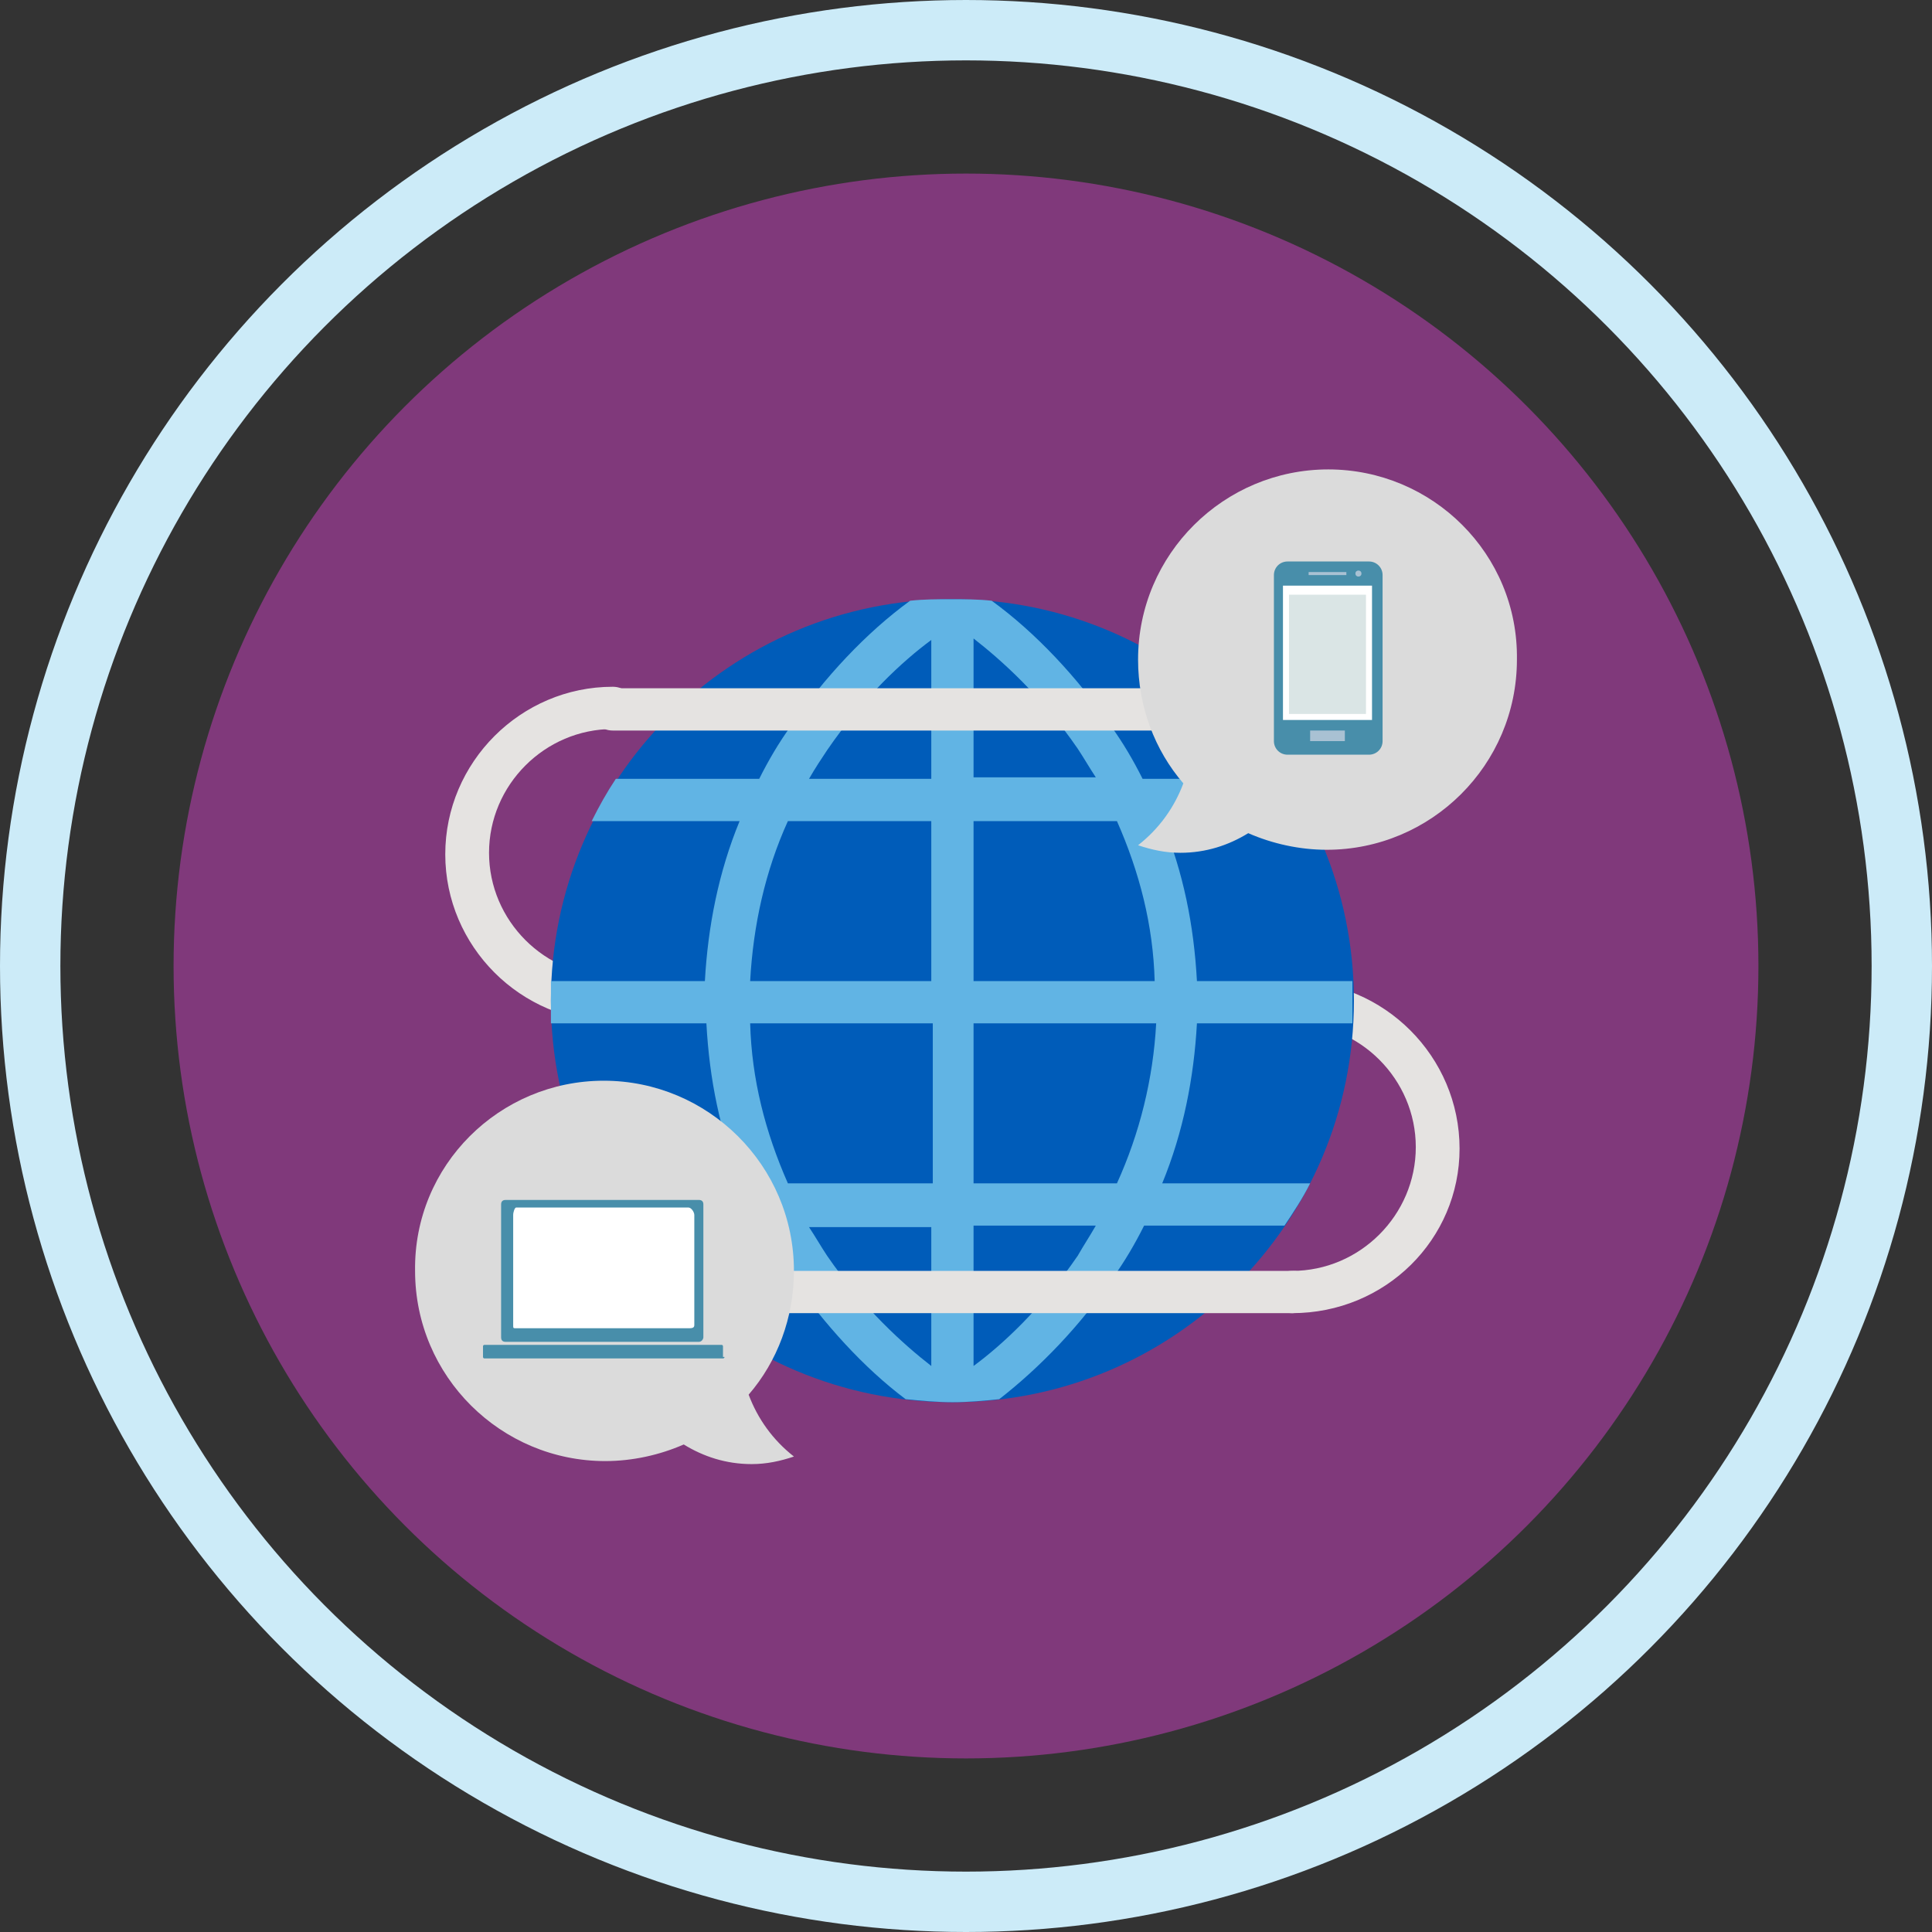 <?xml version="1.0" encoding="utf-8"?>
<!-- Generator: Adobe Illustrator 19.0.0, SVG Export Plug-In . SVG Version: 6.00 Build 0)  -->
<svg version="1.1" id="Layer_1" xmlns="http://www.w3.org/2000/svg" xmlns:xlink="http://www.w3.org/1999/xlink" x="0px" y="0px"
	 viewBox="-10 12 128 128" style="enable-background:new -10 12 128 128;" xml:space="preserve">
<rect x="-10" y="12" width="128" height="128" fill="#333333" stroke="none"/>
<style type="text/css">
	.st0{fill:none;stroke:#CCEBF8;stroke-width:4;stroke-miterlimit:10;}
	.st1{fill:#80397B;}
	.st2{fill:#E5E3E1;}
	.st3{fill:#005CB9;}
	.st4{fill:#61B4E4;}
	.st5{fill:#DBDBDB;}
	.st6{fill:#488EAA;}
	.st7{fill:#FFFFFF;}
	.st8{fill:#A9C1D3;}
	.st9{fill:#DAE5E5;}
</style>
<g id="Layer_1_1_">
	<circle id="XMLID_1_" class="st0" cx="54" cy="76" r="62"/>
</g>
<g id="Layer_2">
	<circle id="XMLID_2_" class="st1" cx="54" cy="76" r="52.5"/>
</g>
<g id="Layer_3">
	<g id="XMLID_44_">
		<path id="XMLID_98_" class="st2" d="M75.6,99c-0.8,0-1.4-0.6-1.4-1.4s0.6-1.4,1.4-1.4c4.5,0,8.2-3.7,8.2-8.2s-3.7-8.2-8.2-8.2
			c-0.8,0-1.4-0.6-1.4-1.4s0.6-1.4,1.4-1.4c6.1,0,11.1,5,11.1,11.1C86.7,94.1,81.8,99,75.6,99L75.6,99z"/>
		<path id="XMLID_95_" class="st2" d="M30.6,79.7c-6.1,0-11.1-5-11.1-11.1s5-11.1,11.1-11.1c0.8,0,1.4,0.6,1.4,1.4
			c0,0.8-0.6,1.4-1.4,1.4c-4.5,0-8.2,3.7-8.2,8.2s3.7,8.2,8.2,8.2c0.8,0,1.4,0.6,1.4,1.4C32,79.1,31.3,79.7,30.6,79.7L30.6,79.7z"/>
		<path id="XMLID_92_" class="st3" d="M79.7,78.3c0,14.7-11.9,26.6-26.6,26.6S26.5,93,26.5,78.3s11.9-26.6,26.6-26.6
			C67.8,51.7,79.7,63.6,79.7,78.3L79.7,78.3z"/>
		<path id="XMLID_81_" class="st4" d="M79.6,79.8c0-0.5,0-1,0-1.5c0-0.4,0-0.8,0-1.3H69.3c-0.2-3.7-0.9-7.2-2.3-10.6h9.8
			c-0.5-1-1-1.9-1.6-2.8h-9.5c-0.6-1.2-1.3-2.4-2.1-3.5c-2.2-3.2-5-6.2-7.9-8.3c-0.9-0.1-1.8-0.1-2.7-0.1s-1.8,0-2.7,0.1
			c-2.9,2.1-5.7,5.1-7.9,8.3c-0.8,1.1-1.5,2.3-2.1,3.5h-9.5c-0.6,0.9-1.1,1.8-1.6,2.8H39c-1.4,3.4-2.1,7-2.3,10.6H26.5
			c0,0.4,0,0.8,0,1.3s0,1,0,1.5h10.3c0.2,3.7,0.9,7.2,2.3,10.6h-9.7c0.5,1,1.1,1.9,1.7,2.8h9.3c0.6,1.2,1.3,2.4,2.1,3.5
			c2.1,3,4.7,5.9,7.5,8c1,0.1,2.1,0.2,3.1,0.2c1.1,0,2.1-0.1,3.1-0.2c2.7-2.1,5.4-4.9,7.5-8c0.8-1.1,1.5-2.3,2.1-3.5h9.3
			c0.6-0.9,1.2-1.8,1.7-2.8H67c1.4-3.4,2.1-7,2.3-10.6H79.6z M51.7,102.5c-1.8-1.4-4.5-3.8-6.9-7.3c-0.4-0.6-0.8-1.3-1.2-1.9h8.1
			C51.7,93.3,51.7,102.5,51.7,102.5z M51.7,90.4h-9.5c-1.5-3.4-2.4-6.9-2.5-10.6h12.1v10.6H51.7z M51.7,77h-12
			c0.2-3.7,1-7.3,2.5-10.6h9.5V77z M51.7,63.6h-8.1c0.4-0.7,0.8-1.3,1.2-1.9c2.4-3.5,5-5.9,6.9-7.3V63.6z M54.5,54.3
			c1.8,1.4,4.5,3.8,6.9,7.3c0.4,0.6,0.8,1.3,1.2,1.9h-8.1V54.3z M61.4,95.2c-2.4,3.5-5,5.9-6.9,7.3v-9.3h8.1
			C62.2,93.9,61.8,94.5,61.4,95.2L61.4,95.2z M64,90.4h-9.5V79.8h12.1C66.4,83.5,65.5,87.1,64,90.4L64,90.4z M54.5,77V66.4H64
			c1.5,3.4,2.4,6.9,2.5,10.6H54.5z"/>
		<path id="XMLID_78_" class="st2" d="M76.8,60.4H30.6c-0.8,0-1.4-0.6-1.4-1.4c0-0.8,0.6-1.4,1.4-1.4h46.3c0.8,0,1.4,0.6,1.4,1.4
			C78.3,59.7,77.6,60.4,76.8,60.4L76.8,60.4z"/>
		<path id="XMLID_75_" class="st2" d="M75.6,99H29.4c-0.8,0-1.4-0.6-1.4-1.4s0.6-1.4,1.4-1.4h46.3c0.8,0,1.4,0.6,1.4,1.4
			S76.4,99,75.6,99L75.6,99z"/>
		<path id="XMLID_72_" class="st5" d="M78,43.1c-6.9,0-12.6,5.6-12.6,12.6c0,3.1,1.1,6,3,8.2c-0.6,1.6-1.6,3-3,4.1
			c0.9,0.3,1.8,0.5,2.8,0.5c1.7,0,3.2-0.5,4.5-1.3c1.6,0.7,3.4,1.1,5.2,1.1c6.9,0,12.6-5.6,12.6-12.6C90.6,48.7,84.9,43.1,78,43.1
			L78,43.1z"/>
		<path id="XMLID_57_" class="st5" d="M30,83.6c6.9,0,12.6,5.6,12.6,12.6c0,3.1-1.1,6-3,8.2c0.6,1.6,1.6,3,3,4.1
			c-0.9,0.3-1.8,0.5-2.8,0.5c-1.7,0-3.2-0.5-4.5-1.3c-1.6,0.7-3.4,1.1-5.2,1.1c-6.9,0-12.6-5.6-12.6-12.6
			C17.4,89.2,23.1,83.6,30,83.6L30,83.6z"/>
	</g>
</g>
<g>
	<path class="st6" d="M80.7,49.2h-5.4c-0.5,0-0.9,0.4-0.9,0.9v11c0,0.5,0.4,0.9,0.9,0.9h5.4c0.5,0,0.9-0.4,0.9-0.9v-11
		C81.6,49.6,81.2,49.2,80.7,49.2z"/>
	<rect x="75" y="50.8" class="st7" width="5.9" height="8.9"/>
	<polygon class="st8" points="79.2,50.1 76.7,50.1 76.7,49.9 79.2,49.9 79.2,50.1 	"/>
	<circle class="st8" cx="80" cy="50" r="0.2"/>
	<rect x="76.8" y="60.4" class="st8" width="2.3" height="0.7"/>
</g>
<rect x="75.4" y="51.4" class="st9" width="5.1" height="7.9"/>
<g>
	<path class="st6" d="M36.3,91.5H23.5c-0.2,0-0.3,0.1-0.3,0.3v8.8c0,0.2,0.1,0.3,0.3,0.3h12.8c0.2,0,0.3-0.2,0.3-0.3v-8.8
		C36.6,91.6,36.5,91.5,36.3,91.5z"/>
	<path class="st7" d="M36,99.8c0,0.2-0.2,0.2-0.4,0.2H24.2c-0.2,0-0.2,0-0.2-0.2v-7.3c0-0.2,0.1-0.5,0.2-0.5h11.4
		c0.2,0,0.4,0.3,0.4,0.5V99.8z"/>
	<path class="st6" d="M38,101.9c0,0.1-0.1,0.1-0.1,0.1H22.1c-0.1,0-0.1-0.1-0.1-0.1v-0.7c0-0.1,0.1-0.1,0.1-0.1h15.7
		c0.1,0,0.1,0.1,0.1,0.1V101.9z"/>
</g>
</svg>
